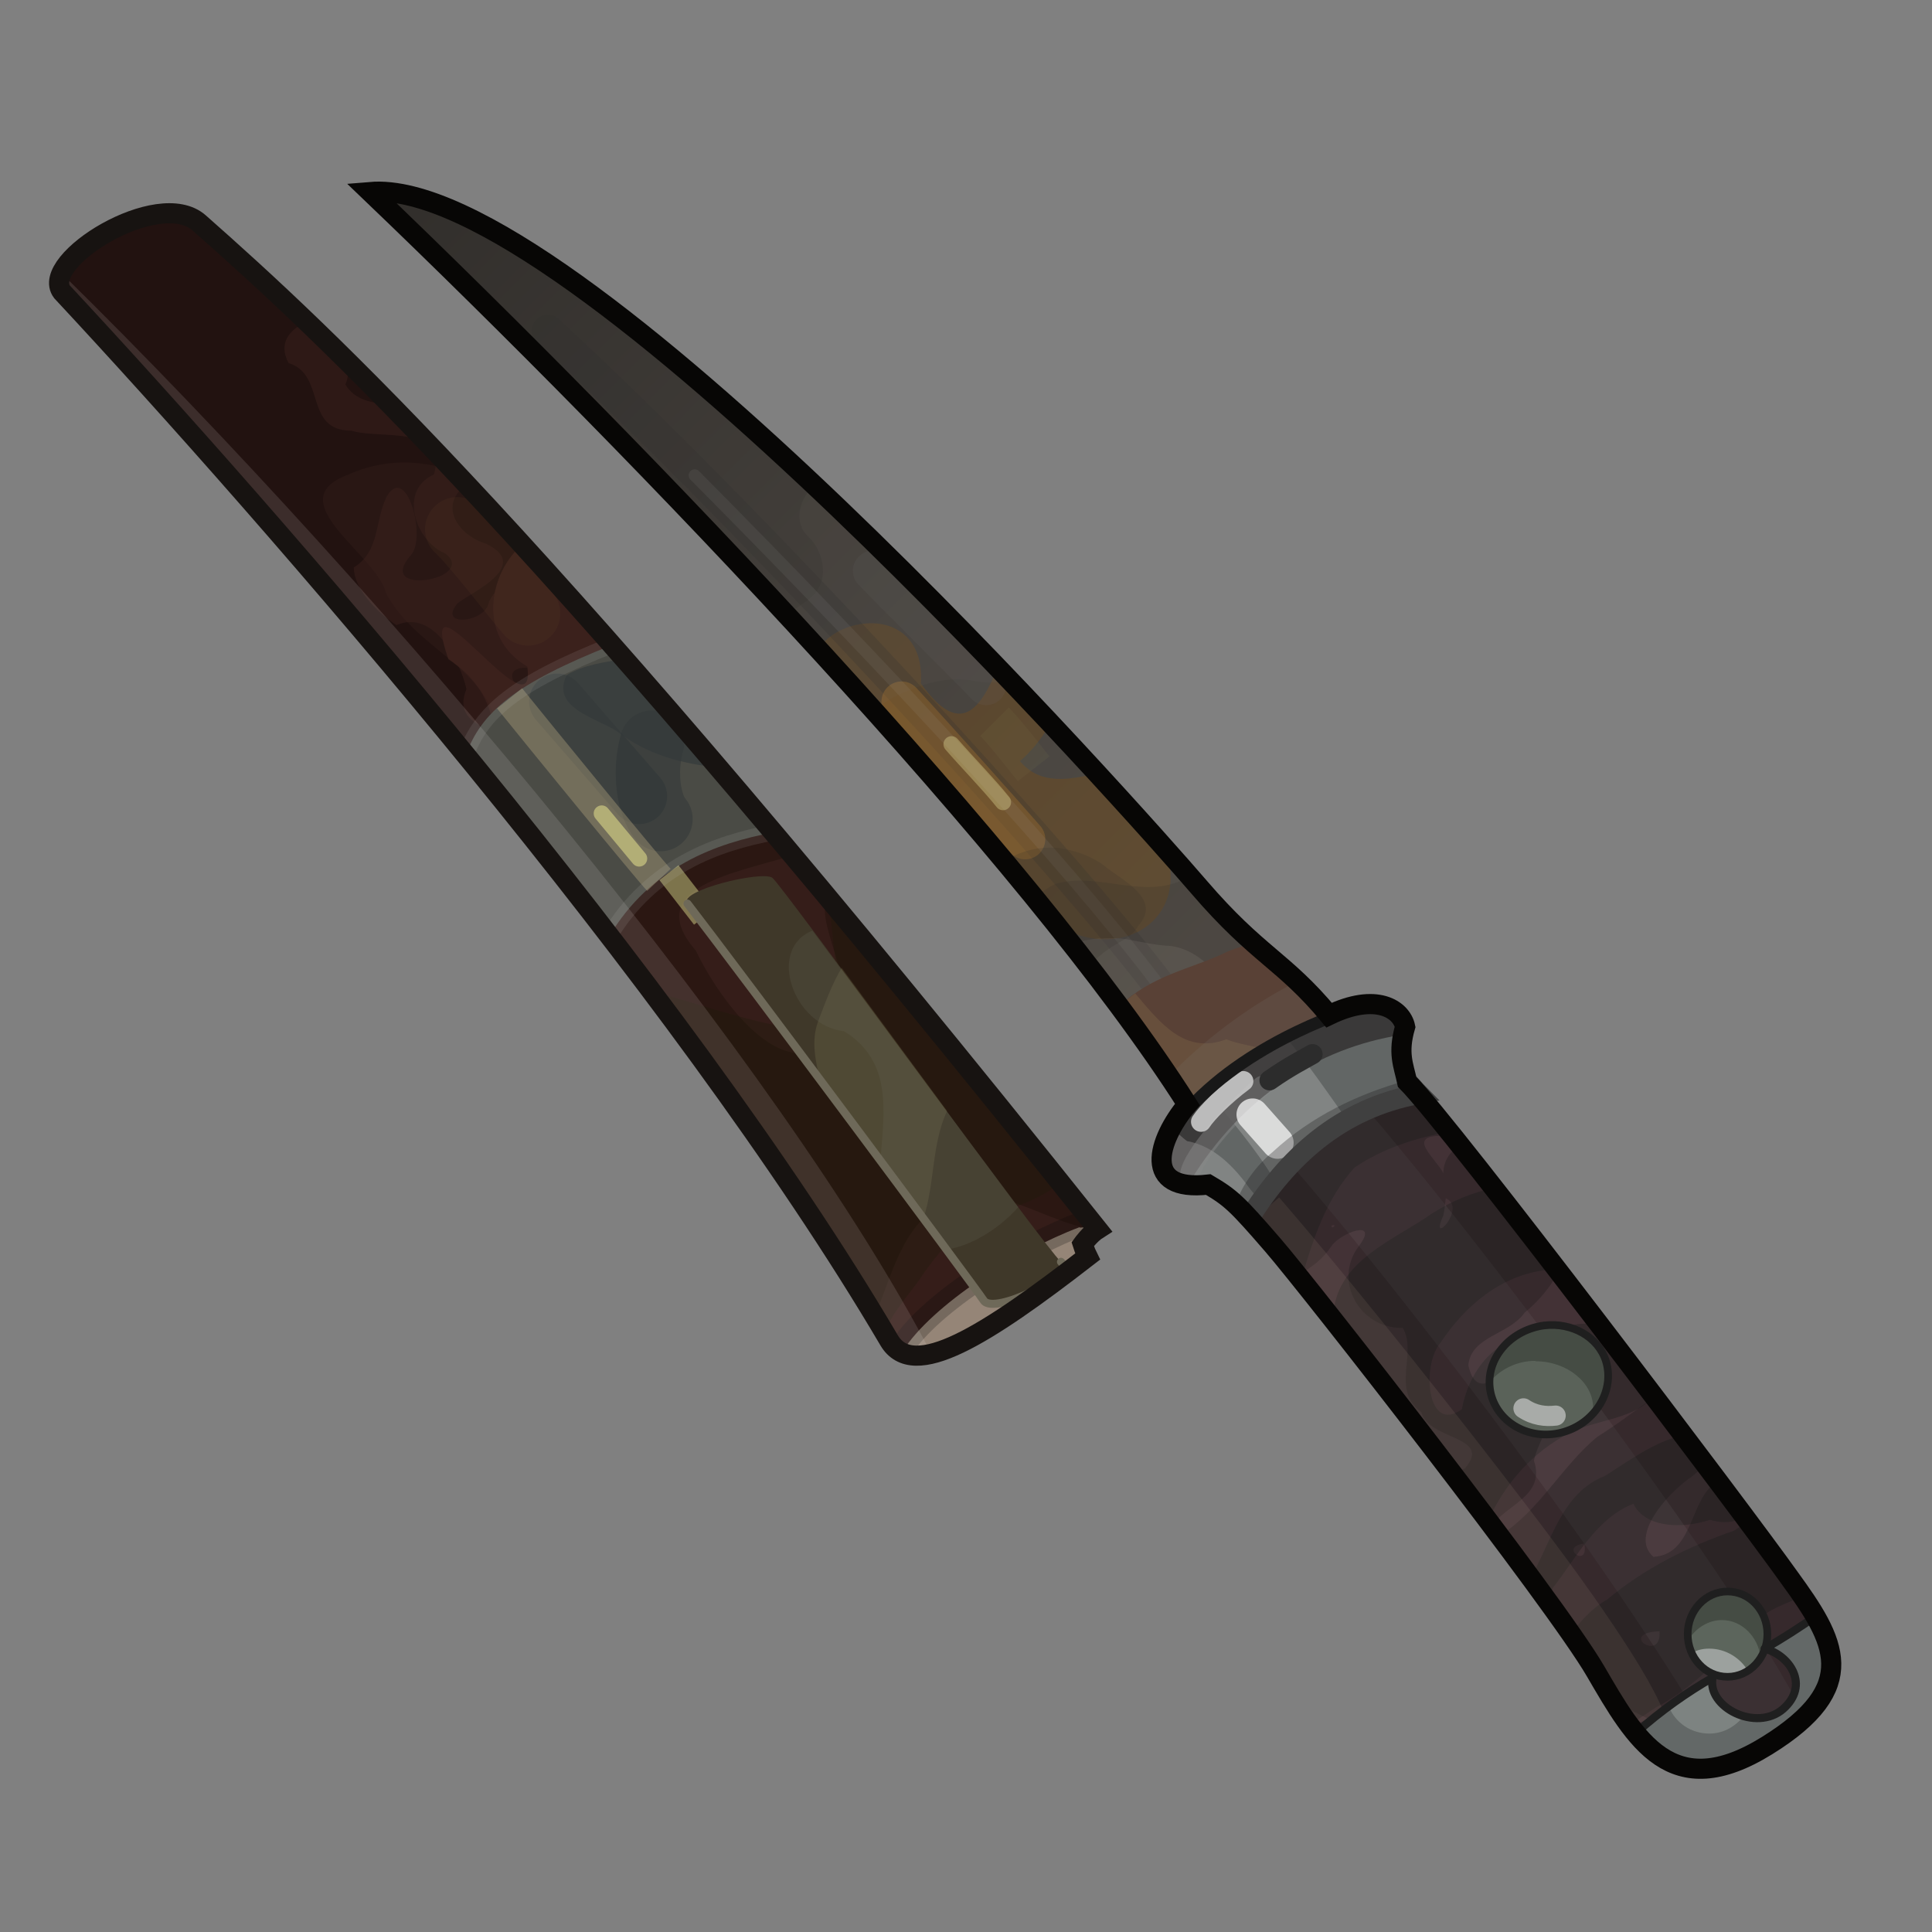 <?xml version="1.0" encoding="UTF-8" standalone="no"?>
<!DOCTYPE svg PUBLIC "-//W3C//DTD SVG 1.0//EN" "http://www.w3.org/TR/2001/REC-SVG-20010904/DTD/svg10.dtd">
<svg xmlns:svg="http://www.w3.org/2000/svg" xmlns="http://www.w3.org/2000/svg" xmlns:xlink="http://www.w3.org/1999/xlink" version="1.0" width="100%" height="100%" viewBox="0 0 48 48" id="_knife04">
<rect x="0" y="0" width="48" height="48" fill="#808080" stroke="none"/>
<defs id="defs2987">
<linearGradient id="lg4391">
<stop id="s4393" style="stop-color:#312e2b;stop-opacity:1" offset="0"/>
<stop id="s4395" style="stop-color:#58534d;stop-opacity:1" offset="1"/>
</linearGradient>
<linearGradient x1="9.26" y1="5.01" x2="32.26" y2="27.96" id="lg5297" xlink:href="#lg4391" gradientUnits="userSpaceOnUse"/>
</defs>
<g id="knife04" style="display:inline">
<g id="g5228">
<path d="m 1.54,7.25 c 5.18,5.56 15.36,17.23 20.55,26.05 0.60,1.02 2.40,-0.12 4.93,-2.08 -0.06,-0.12 -0.12,-0.31 -0.12,-0.31 0,0 0.18,-0.25 0.37,-0.37 C 13.55,13.32 8.04,8.27 4.95,5.54 3.94,4.64 0.97,6.49 1.54,7.25 z" id="p3041" style="fill:#351d19;fill-opacity:1;stroke:none"/>
<path d="m 18.16,19.40 c -0.32,-0.01 -0.66,0.01 -0.90,0.03 -1.54,0.02 -2.59,1.02 -3.31,2.28 2.92,3.71 5.70,7.55 7.78,11 0.33,-0.79 0.56,-1.70 1.09,-2.31 1.28,-1.64 2.95,0.00 4.43,0.15 0.01,-0.00 0.01,-0.02 0.03,-0.03 -2.53,-3.17 -4.71,-5.81 -6.71,-8.21 -0.38,0.54 0.80,2.29 0.34,3.21 -1.26,1.83 -3.04,-0.67 -3.62,-1.90 -1.39,-1.59 1.05,-1.94 2.40,-2.37 -0.51,-0.61 -1.04,-1.27 -1.53,-1.84 z" id="p3852" style="fill:#170f06;fill-opacity:0.33;stroke:none;display:inline"/>
<path d="m 3.91,5.33 c -1.23,0.17 -2.80,1.33 -2.37,1.90 2.65,2.85 6.62,7.30 10.56,12.15 0.39,-1.04 0.20,-2.26 -0.96,-3 -0.88,-2.56 2.22,2.01 1.96,0.18 -1.28,-0.75 -0.93,-2.36 -0.12,-3.03 C 9.02,9.23 6.60,7.02 4.94,5.55 4.69,5.33 4.32,5.28 3.91,5.33 z" id="p3838" style="fill:#050303;fill-opacity:0.40;stroke:none;display:inline"/>
<path d="m 9.97,11.49 c -0.44,0.01 -0.90,0.11 -1.34,0.31 -1.71,0.65 0.72,1.97 0.96,2.93 0.71,1.38 2.49,1.82 2.81,3.43 0.79,1.06 2.04,-0.24 2.75,-0.81 0.27,-0.19 0.43,-0.45 0.56,-0.75 -1.72,-1.97 -3.21,-3.57 -4.5,-4.93 -0.41,-0.11 -0.82,-0.19 -1.24,-0.18 z" id="p3845" style="fill:#854b42;fill-opacity:0.08;stroke:none;display:inline"/>
<path d="m 7.63,7.99 c -0.43,0.19 -0.73,0.53 -0.46,1.03 0.94,0.29 0.37,1.68 1.56,1.68 0.51,0.16 1.54,0.01 1.93,0.37 -0.32,-0.33 -0.67,-0.72 -0.96,-1.03 -0.46,-0.01 -0.90,-0.11 -1.12,-0.49 0.11,-0.23 0.05,-0.42 0,-0.62 -0.32,-0.31 -0.64,-0.66 -0.93,-0.93 z m 3.12,3.15 c 0.09,0.14 0.12,0.35 0.03,0.65 -0.89,0.39 -0.46,1.66 0.28,1.96 0.84,0.64 -1.80,1.10 -0.84,0.03 0.38,-0.46 -0.13,-2.30 -0.62,-1.43 -0.30,0.64 -0.16,1.34 -0.81,1.75 0.01,0.54 0.58,1.12 1.06,1.43 0.94,-0.40 1.58,0.90 1.74,1.59 -0.43,1.01 1.04,1.09 1.68,1.34 0.50,-0.18 0.82,-1.24 1.37,-0.40 1.69,0.06 -0.69,-2.15 -1.21,-0.93 -0.39,0.42 -1.25,-0.66 -0.21,-0.53 0.78,-0.06 0.76,-0.98 1.28,-1.40 -0.28,-0.31 -0.54,-0.57 -0.81,-0.87 -0.07,0.09 -0.12,0.21 -0.15,0.37 -0.39,0.28 -1.08,-0.53 -1.40,0.28 -0.09,0.48 -1.22,0.60 -0.81,0.06 0.05,-0.19 2.00,-0.92 0.75,-1.53 -0.72,-0.22 -1.19,-0.97 -0.5,-1.46 -0.29,-0.31 -0.53,-0.61 -0.81,-0.90 z" id="p3923" style="fill:#3c211d;fill-opacity:0.49;stroke:none;marker:none;visibility:visible;display:inline;overflow:visible;enable-background:accumulate"/>
<path d="m 15.22,16.02 c -2.43,0.96 -3.27,1.68 -3.65,2.75 1.20,1.47 2.39,2.97 3.56,4.5 1.05,-1.75 2.66,-2.32 4.09,-2.59 -1.45,-1.72 -2.80,-3.30 -4,-4.65 z" id="p3831" style="fill:#4a4b45;fill-opacity:1;stroke:none;display:inline"/>
<path d="m 13.84,17.43 2.04,2.35" id="p4078" style="fill:none;stroke:#2b3339;stroke-width:1.39;stroke-linecap:round;stroke-linejoin:miter;stroke-miterlimit:4;stroke-opacity:0.40;stroke-dasharray:none"/>
<path d="m 16.20,18.45 c -0.21,0.72 -0.08,1.57 0.21,1.90" id="p4109" style="fill:none;stroke:#2b3235;stroke-width:1.60;stroke-linecap:round;stroke-linejoin:miter;stroke-miterlimit:4;stroke-opacity:0.41;stroke-dasharray:none"/>
<path d="m 12.66,17.35 c 0.78,0.97 3.41,4.19 3.71,4.51" id="p3963" style="fill:none;stroke:#b4a57f;stroke-width:0.80;stroke-linecap:butt;stroke-linejoin:miter;stroke-miterlimit:4;stroke-opacity:0.39;stroke-dasharray:none;display:inline"/>
<path d="m 14.95,20.21 0.93,1.12" id="p3966" style="fill:none;stroke:#e5e28d;stroke-width:0.40;stroke-linecap:round;stroke-linejoin:miter;stroke-miterlimit:4;stroke-opacity:0.55;stroke-dasharray:none;display:inline"/>
<path d="m 26.82,30.49 c -1.53,0.57 -3.68,1.94 -4.40,3.09 0.79,0.40 2.43,-0.67 4.62,-2.37 -0.06,-0.12 -0.12,-0.31 -0.12,-0.31 0,0 0.18,-0.24 0.37,-0.37 -0.00,-0.00 0.00,-0.02 0,-0.03 -0.00,-0.00 -0.02,0.00 -0.03,0 -0.13,-0.01 -0.28,-0.01 -0.43,0 z" id="p3829" style="fill:#958577;fill-opacity:1;stroke:none;display:inline"/>
<path d="m 16.62,21.68 0.86,1.11" id="p4175" style="fill:none;stroke:#f5f9a0;stroke-width:0.60;stroke-linecap:butt;stroke-linejoin:miter;stroke-miterlimit:4;stroke-opacity:0.41;stroke-dasharray:none"/>
<path d="m 20.57,22.27 c 0.12,0.84 0.16,1.70 0.34,2.53 0.19,0.80 -0.62,1.24 -1.21,0.75 -1.21,-0.19 -2.38,-0.63 -3.56,-0.93 2.20,2.92 4.26,5.83 5.84,8.5 0.20,-0.57 0.67,-1.01 1,-1.53 0.43,-0.59 0.93,-1.19 1.68,-1.40 0.56,-0.21 1.22,-0.40 1.68,-0.81 -2.13,-2.66 -4.03,-5.00 -5.78,-7.09 z" id="p4015" style="fill:#1b1c08;fill-opacity:0.30;stroke:none;display:inline"/>
<path d="m 26.93,30.38 c -1.53,0.57 -3.82,1.97 -4.54,3.12" id="p3829-2" style="fill:none;stroke:#070705;stroke-width:0.60;stroke-miterlimit:4;stroke-opacity:0.22;stroke-dasharray:none;display:inline"/>
<path d="m 17.08,22.45 c 1.28,1.66 7.11,9.48 7.36,9.86 0.25,0.38 2.30,-0.64 1.92,-0.96 -0.38,-0.32 -6.92,-9.35 -7.17,-9.54 -0.25,-0.19 -2.37,0.32 -2.11,0.64 z" id="p3833" style="fill:#3f3829;fill-opacity:1;stroke:none;display:inline"/>
<path d="m 20.91,24.05 c -0.25,0.41 -0.42,0.90 -0.59,1.34 -0.17,0.49 -0.06,0.97 0.06,1.46 1.15,1.55 1.82,2.44 2.56,3.43 0.29,-0.87 0.20,-1.84 0.59,-2.68 -0.93,-1.26 -1.80,-2.45 -2.62,-3.56 z" id="p4008" style="fill:#e0e39f;fill-opacity:0.10;stroke:none;display:inline"/>
<path d="m 1.54,6.80 c -0.07,0.16 -0.09,0.31 0,0.43 C 6.72,12.81 16.91,24.48 22.10,33.30 22.26,33.57 22.84,33.65 23.15,33.65 19.48,26.60 9.81,14.92 1.54,6.80 z" id="p3861" style="fill:#fbf9f5;fill-opacity:0.12;stroke:none;display:inline"/>
<path d="m 11.36,13.15 c 0.45,0.42 1.50,1.80 1.76,2.09" id="p4080" style="fill:none;stroke:#6b4c2d;stroke-width:1.60;stroke-linecap:round;stroke-linejoin:miter;stroke-miterlimit:4;stroke-opacity:0.13;stroke-dasharray:none"/>
<path d="m 15.51,16.37 c -0.50,0.08 -1.01,0.15 -1.43,0.40 -0.41,0.82 0.75,1.07 1.25,1.40 0.73,0.57 1.61,0.81 2.53,0.90 -0.80,-0.94 -1.63,-1.90 -2.34,-2.71 z" id="p4100" style="fill:#32393a;fill-opacity:0.66;stroke:none"/>
<path d="m 20.19,23.12 c -1.15,0.45 -0.48,2.37 0.78,2.5 1.23,0.76 0.99,2.04 0.90,3.25 0.64,0.86 1.29,1.73 1.62,2.18 0.65,-0.09 1.35,-0.54 1.81,-1.06 -1.39,-1.85 -3.76,-5.05 -5.12,-6.87 z" id="p4130" style="fill:#68645a;fill-opacity:0.22;stroke:none"/>
<path d="m 17.08,22.45 c 1.28,1.66 7.11,9.48 7.36,9.86 0.25,0.38 2.30,-0.64 1.92,-0.96" id="p3833-8" style="fill:none;stroke:#6e6959;stroke-width:0.2;stroke-linecap:round;stroke-miterlimit:4;stroke-opacity:1;stroke-dasharray:none;display:inline"/>
<path d="m 15.22,16.02 c -2.43,0.96 -3.27,1.68 -3.65,2.75 m 3.56,4.5 c 1.05,-1.75 2.66,-2.32 4.09,-2.59" id="p3831-5" style="fill:none;stroke:#cccece;stroke-width:0.40;stroke-miterlimit:4;stroke-opacity:0.11;stroke-dasharray:none;display:inline"/>
<path d="M 1.54,7.25 C 6.72,12.81 16.90,24.48 22.09,33.30 c 0.60,1.02 2.40,-0.12 4.93,-2.08 -0.06,-0.12 -0.12,-0.31 -0.12,-0.31 0,0 0.18,-0.25 0.37,-0.37 C 13.55,13.32 8.04,8.27 4.95,5.54 3.94,4.64 0.97,6.49 1.54,7.25 z" id="stroke01" style="fill:none;stroke:#171311;stroke-width:0.5;stroke-miterlimit:4;stroke-opacity:1;stroke-dasharray:none;display:inline"/>
</g>
<g id="g5303">
<path d="m 9.20,4.77 c 6.83,6.54 16.41,16.55 20.30,22.67 -0.75,0.90 -1.13,2.18 0.52,1.99 0.56,0.33 0.71,0.47 1.61,1.51 0.90,1.04 7.02,8.87 8.01,10.58 0.99,1.70 1.89,3.32 4.26,1.85 2.37,-1.47 1.70,-2.60 0.56,-4.17 C 43.36,37.65 36.01,27.93 34.96,26.88 34.87,26.46 34.72,26.17 34.91,25.51 34.82,25.08 34.20,24.65 33.02,25.22 31.88,23.85 31.26,23.75 29.79,22.04 28.32,20.33 14.18,4.35 9.20,4.77 z" id="p4257" style="fill:url(#lg5297);fill-opacity:1;stroke:none"/>
<path d="m 34.84,26.03 c -1.45,0.48 -3.00,1.71 -4.43,3.65 0.32,0.22 0.57,0.49 1.25,1.28 0.90,1.04 7.00,8.88 8,10.59 0.99,1.70 1.90,3.31 4.28,1.84 2.37,-1.47 1.70,-2.62 0.56,-4.18 -1.13,-1.56 -8.48,-11.29 -9.53,-12.34 -0.06,-0.29 -0.13,-0.51 -0.12,-0.84 z" id="p4277" style="fill:#433236;fill-opacity:1;stroke:none;display:inline"/>
<path d="m 21.43,15.5 c -0.44,0.05 -0.88,0.29 -1.09,0.62 2.13,2.33 4.10,4.64 5.81,6.78 0.01,0.00 0.01,0.02 0.03,0.03 1.49,1.00 3.35,0.07 2.81,-1.78 -0.44,-0.49 -1.02,-1.14 -1.75,-1.93 -0.64,0.14 -1.38,0.31 -1.90,-0.31 0.25,-0.21 0.54,-0.55 0.75,-0.93 -0.41,-0.43 -0.85,-0.90 -1.31,-1.37 -0.40,0.94 -0.90,1.78 -1.90,0.37 C 22.95,15.80 22.17,15.40 21.43,15.5 z" id="p4281" style="fill:#754d1a;fill-opacity:0.42;stroke:none;display:inline"/>
<path d="m 20.21,12.09 c -0.36,0.30 -0.51,0.91 -0.12,1.25 0.39,0.37 0.53,1.13 0.06,1.5 -0.17,0.17 -0.41,0.28 -0.62,0.43 0.73,0.78 1.45,1.55 2.15,2.34 0.18,-0.07 0.34,-0.18 0.5,-0.28 0.60,-0.29 1.24,-0.53 1.93,-0.43 0.30,0.06 0.65,0.09 0.93,0 -1.46,-1.53 -3.07,-3.17 -4.81,-4.81 -0.00,0.00 -0.02,-0.00 -0.03,0 z" id="p4417" style="fill:#5a5650;fill-opacity:0.19;stroke:none"/>
<path d="M 13.61,8.22 C 18.61,12.81 26.48,21.42 28.78,24.46" id="p4297" style="fill:none;stroke:#2e2e2e;stroke-width:0.80;stroke-linecap:round;stroke-linejoin:miter;stroke-miterlimit:4;stroke-opacity:0.22;stroke-dasharray:none;display:inline"/>
<path d="m 22.40,17.43 c 0.89,0.96 2.46,2.72 3.07,3.42" id="p4441" style="fill:none;stroke:#c88930;stroke-width:1px;stroke-linecap:round;stroke-linejoin:miter;stroke-opacity:0.26"/>
<path d="m 17.26,11.81 c 4.87,4.91 9.22,9.61 11.51,12.64" id="p4297-3" style="fill:none;stroke:#bbbbbb;stroke-width:0.30;stroke-linecap:round;stroke-linejoin:miter;stroke-miterlimit:4;stroke-opacity:0.09;stroke-dasharray:none;display:inline"/>
<path d="m 29.56,21.81 c -0.11,0.03 -0.23,0.07 -0.34,0.12 -0.98,0.34 -2.01,-0.26 -3,0.03 -0.18,0.09 -0.35,0.21 -0.53,0.34 0.73,0.90 1.44,1.76 2.06,2.59 0.03,-0.01 0.06,-0.01 0.09,-0.03 0.66,-0.26 1.39,-0.05 2.06,-0.31 0.50,-0.27 0.94,-0.66 1.40,-1 -0.42,-0.36 -0.89,-0.76 -1.53,-1.5 -0.03,-0.04 -0.16,-0.18 -0.21,-0.25 z" id="p4488" style="fill:#32302c;fill-opacity:0.20;stroke:none"/>
<path d="m 27.34,23.31 c -0.24,0.02 -0.50,0.08 -0.75,0.12 0.51,0.64 1.02,1.30 1.46,1.90 0.30,-0.16 0.62,-0.27 0.93,-0.40 0.26,-0.15 0.53,-0.22 0.81,-0.34 0.18,-0.09 0.52,-0.29 0.31,-0.53 -0.27,-0.28 -0.62,-0.51 -1.03,-0.56 -0.33,-0.01 -0.67,-0.09 -1,-0.15 -0.25,-0.05 -0.49,-0.05 -0.75,-0.03 z" id="p4501" style="fill:#b0aca5;fill-opacity:0.12;stroke:none"/>
<path d="m 31.18,23.43 c -0.23,0.05 -0.46,0.12 -0.68,0.21 -0.44,0.22 -0.94,0.37 -1.40,0.56 -0.45,0.18 -0.91,0.44 -1.28,0.78 0.64,0.87 1.20,1.70 1.68,2.46 -0.39,0.46 -0.66,1.02 -0.62,1.43 0.89,-0.02 1.68,-0.43 2.53,-0.68 0.75,-0.34 1.49,-0.69 2.28,-0.96 0.39,-0.09 0.85,-0.29 0.93,-0.75 0.09,-0.52 -0.04,-1.02 -0.25,-1.5 -0.00,-0.00 -0.02,0.00 -0.03,0 -0.31,-0.07 -0.73,-0.05 -1.31,0.21 -0.69,-0.84 -1.22,-1.23 -1.84,-1.78 z" id="p4286" style="fill:#594136;fill-opacity:1;stroke:none;display:inline"/>
<path d="M 28.21,24.68 C 28.07,24.78 27.94,24.88 27.81,25 c 0.64,0.87 1.20,1.70 1.68,2.46 -0.14,0.16 -0.27,0.35 -0.37,0.53 0.16,-0.06 0.33,-0.14 0.5,-0.31 0.74,-0.61 1.97,-0.33 2.56,-1.15 0.01,-0.45 -1.19,-0.49 -1.71,-0.71 -1.03,0.39 -1.64,-0.40 -2.25,-1.12 z" id="p4514" style="fill:#a48859;fill-opacity:0.20;stroke:none;display:inline"/>
<path d="m 32.25,24.37 c -1.02,0.52 -2.14,1.27 -3.21,2.37 0.15,0.24 0.32,0.48 0.46,0.71 -0.39,0.46 -0.66,1.02 -0.62,1.43 0.89,-0.02 1.68,-0.43 2.53,-0.68 0.75,-0.34 1.49,-0.69 2.28,-0.96 0.39,-0.09 0.85,-0.29 0.93,-0.75 0.09,-0.52 -0.04,-1.02 -0.25,-1.5 -0.00,-0.00 -0.02,0.00 -0.03,0 -0.31,-0.07 -0.73,-0.05 -1.31,0.21 C 32.74,24.87 32.49,24.61 32.25,24.37 z" id="p4526" style="fill:#7b7775;fill-opacity:0.16;stroke:none;display:inline"/>
<path d="m 34.87,26.37 c -0.29,0.05 -0.58,0.11 -0.87,0.18 -0.21,0.07 -0.43,0.17 -0.65,0.25 -0.74,0.49 -1.51,1.17 -2.25,2.03 -0.05,0.40 -0.18,0.77 -0.37,1.12 0.22,0.20 0.47,0.46 0.93,1 0.10,0.11 0.47,0.54 0.68,0.81 0.28,-0.98 0.61,-1.97 1.31,-2.75 C 34.34,28.54 35.16,28.27 36,28.12 35.53,27.54 35.14,27.04 34.96,26.87 34.92,26.69 34.89,26.54 34.87,26.37 z m 2.25,3.15 c -0.55,0.10 -1.08,0.34 -1.53,0.62 -0.93,0.66 -2.33,1.15 -2.46,2.46 0.01,0.06 -0.00,0.10 0,0.15 0.01,0.01 0.01,0.01 0.03,0.03 1.09,1.39 2.52,3.28 3.81,5 0.42,-0.92 1.12,-1.72 2.03,-2.18 0.64,-0.33 1.65,-0.34 2.09,-0.93 -0.55,-0.73 -0.75,-1.01 -1.34,-1.78 -0.46,-0.04 -0.96,0.04 -1.37,0.25 -1.10,-0.04 -1.86,0.80 -2.06,1.87 -0.87,0.64 -1.01,-1.10 -0.53,-1.65 0.60,-0.91 1.51,-1.69 2.65,-1.81 0.11,0.03 0.21,0.06 0.31,0.06 -0.56,-0.73 -1.12,-1.45 -1.62,-2.09 z m 4.65,6.15 c -0.68,0.16 -1.31,0.63 -1.90,1 -1.07,0.42 -1.32,1.62 -1.84,2.53 0.15,0.21 0.26,0.39 0.40,0.59 0.07,-0.12 0.12,-0.23 0.15,-0.34 0.57,-0.73 1.08,-1.73 2,-2.09 0.29,0.60 1.21,0.63 1.90,0.40 0.34,0.10 0.62,0.06 0.84,-0.06 -0.38,-0.51 -0.92,-1.27 -1.5,-2.03 -0.01,0.00 -0.04,-0.00 -0.06,0 z m 1.65,2.18 c -0.12,0.04 -0.23,0.10 -0.34,0.18 -1.13,0.39 -2.22,0.93 -3.15,1.71 -0.35,0.19 -0.64,0.52 -0.90,0.84 0.27,0.39 0.49,0.71 0.62,0.93 0.27,0.47 0.54,0.94 0.84,1.34 0.22,-0.14 0.43,-0.28 0.65,-0.43 0.93,-0.48 1.65,-1.28 2.40,-2 0.29,-0.44 0.83,-0.56 1.28,-0.78 C 44.73,39.53 44.61,39.38 44.5,39.21 44.37,39.05 43.71,38.20 43.46,37.87 c -0.00,0.00 -0.02,-0.00 -0.03,0 z" id="p4646" style="fill:#1e1d1d;fill-opacity:0.39;stroke:none;display:inline"/>
<path d="m 33.5,27.03 -1.75,1.53 c 1.74,1.97 4.39,5.33 6.71,8.53 1.94,2.68 3.64,5.29 4.43,6.78 0.31,-0.08 0.64,-0.23 1.03,-0.46 0.41,-0.25 0.69,-0.50 0.93,-0.75 C 43.91,40.85 42.23,38.39 40.31,35.75 37.95,32.49 35.33,29.11 33.5,27.03 z" id="p4848" style="fill:#a4a4a4;fill-opacity:0.09;stroke:none;marker:none;visibility:visible;display:inline;overflow:visible;enable-background:accumulate"/>
<path d="m 34.12,24.96 c -0.72,0.18 -1.59,0.53 -2.62,1.06 -0.85,0.43 -1.51,0.91 -2,1.43 -0.04,0.05 -0.08,0.10 -0.12,0.15 -0.66,0.88 -0.90,1.99 0.65,1.81 0.37,0.22 0.64,0.46 1,0.84 0.95,-1.50 2.25,-2.73 4.21,-3.09 -0.08,-0.09 -0.22,-0.25 -0.28,-0.31 -0.09,-0.42 -0.25,-0.71 -0.06,-1.37 -0.05,-0.26 -0.29,-0.49 -0.75,-0.53 -0.01,-8.73e-4 -0.01,5.82e-4 -0.03,0 z" id="p4279" style="fill:#626665;fill-opacity:1;stroke:none;display:inline"/>
<path d="m 31.96,25.81 c -0.16,0.07 -0.29,0.13 -0.46,0.21 -0.62,0.32 -1.13,0.66 -1.56,1.03 0.61,0.74 1.25,1.47 1.75,2.31 0.49,-0.60 1.08,-1.13 1.78,-1.53 -0.48,-0.68 -0.96,-1.38 -1.5,-2.03 z" id="p4582" style="fill:#f0efef;fill-opacity:0.22;stroke:none;display:inline"/>
<path d="m 23.64,18.49 c 0.38,0.44 0.92,0.99 1.28,1.44" id="p4443" style="fill:none;stroke:#f0eca1;stroke-width:0.40;stroke-linecap:round;stroke-linejoin:miter;stroke-miterlimit:4;stroke-opacity:0.33;stroke-dasharray:none"/>
<path d="m 26.06,21.06 c -0.39,-9.85e-4 -0.79,0.13 -1.12,0.34 0.74,0.89 1.44,1.75 2.09,2.59 0.17,-0.12 0.31,-0.28 0.5,-0.40 C 27.78,23.40 28.13,23.30 28.28,23 28.88,22.35 27.89,21.87 27.5,21.56 27.20,21.31 26.81,21.16 26.43,21.09 26.30,21.06 26.19,21.06 26.06,21.06 z" id="p4445" style="fill:#32302c;fill-opacity:0.18;stroke:none"/>
<path d="m 24.71,17.93 c 0.26,0.26 0.97,1.17 0.97,1.17" id="p4484" style="fill:none;stroke:#847b4f;stroke-width:1px;stroke-linecap:butt;stroke-linejoin:miter;stroke-opacity:0.12"/>
<path d="m 21.69,14.18 c 1.00,1.03 2.41,2.41 2.81,2.84" id="p4486" style="fill:none;stroke:#686868;stroke-width:1px;stroke-linecap:round;stroke-linejoin:miter;stroke-opacity:0.14"/>
<path d="m 34.12,24.96 c -0.72,0.18 -1.59,0.53 -2.62,1.06 -0.85,0.43 -1.51,0.91 -2,1.43 -0.04,0.05 -0.08,0.10 -0.12,0.15 -0.63,0.83 -1.09,1.77 0.20,1.73 1.27,-2.07 3.16,-3.30 5.25,-3.62 -0.05,-0.26 -0.21,-0.73 -0.67,-0.76 -0.01,-8.73e-4 -0.01,5.82e-4 -0.03,0 z" id="p4558" style="fill:#302e2e;fill-opacity:0.79;stroke:none;display:inline"/>
<path d="m 29.12,28.03 c -0.43,0.78 -0.42,1.55 0.90,1.40 0.37,0.22 0.64,0.46 1,0.84 0.09,-0.14 0.18,-0.29 0.28,-0.43 -0.08,-0.10 -0.17,-0.21 -0.25,-0.31 -0.38,-0.53 -0.88,-1.06 -1.56,-1.18 -0.12,-0.09 -0.24,-0.21 -0.37,-0.31 z" id="p4588" style="fill:#f0efef;fill-opacity:0.22;stroke:none;display:inline"/>
<path d="m 31.36,26.98 c -1.09,0.94 -1.99,2.11 -1.76,2.35" id="p4642" style="fill:none;stroke:#8a8a8a;stroke-width:0.5;stroke-linecap:round;stroke-linejoin:miter;stroke-miterlimit:4;stroke-opacity:0.44;stroke-dasharray:none"/>
<path d="m 31.12,27.69 0.62,0.70" id="p4644" style="fill:none;stroke:#fafafa;stroke-width:0.80;stroke-linecap:round;stroke-linejoin:miter;stroke-miterlimit:4;stroke-opacity:0.73;stroke-dasharray:none"/>
<path d="m 34.96,26.84 c -1.23,0.34 -2.39,0.90 -3.34,1.78 -0.40,0.33 -0.75,0.80 -0.93,1.31 0.23,0.20 0.48,0.47 0.96,1.03 0.08,0.10 0.38,0.50 0.56,0.71 0.36,-0.14 0.67,-0.41 0.87,-0.71 0.22,-0.33 1.21,-0.70 0.68,0 -0.66,0.87 0.04,2.06 1.09,2.03 0.37,0.62 -0.30,1.55 0.46,2.09 0.19,0.72 1.78,0.58 1.09,1.40 -0.11,0.04 -0.20,0.12 -0.31,0.18 0.33,0.44 0.64,0.85 0.96,1.28 0.34,-0.56 1.36,-0.76 1.06,-1.65 0.14,-0.73 1.18,-1.82 0.12,-2.34 -0.66,-0.31 -1.49,1.12 -1.75,-0.03 0.07,-0.73 1.01,-0.75 1.40,-1.31 0.31,-0.25 0.61,-0.59 0.81,-0.96 -0.91,-1.19 -1.75,-2.33 -2.43,-3.18 -0.24,0.14 -0.40,0.38 -0.40,0.68 -0.19,-0.38 -0.95,-0.94 -0.03,-0.93 0.05,-0.01 0.12,0.00 0.18,0 -0.50,-0.62 -0.91,-1.16 -1.09,-1.34 -0.00,-0.01 0.00,-0.02 0,-0.03 z m 0.96,2.93 c 0.55,0.24 -0.44,1.25 -0.06,0.43 0.03,-0.14 0.04,-0.28 0.06,-0.43 z m -2.84,0.68 c 0.17,-0.06 -0.00,0.12 0,0 z m 8.03,4.25 c -0.48,0.34 -0.93,0.69 -1.43,1 -0.88,0.73 -1.45,1.85 -2.43,2.46 0.32,0.43 0.68,0.89 0.96,1.28 0.08,-0.04 0.13,-0.07 0.15,-0.03 -0.03,0.03 -0.08,0.06 -0.12,0.09 0.65,0.89 1.17,1.63 1.40,2.03 0.15,0.26 0.31,0.50 0.46,0.75 0.72,0.36 1.46,0.72 2.18,1.09 0.44,0.14 0.96,0.20 1.43,0.09 0.06,-0.03 0.11,-0.05 0.18,-0.09 0.29,-0.18 0.54,-0.35 0.75,-0.53 0.01,-0.01 0.01,-0.02 0.03,-0.03 0.04,-0.07 0.09,-0.13 0.12,-0.21 0.31,-0.79 -0.27,-1.29 -0.90,-1.59 0.06,-0.00 0.11,-0.02 0.15,-0.06 0.50,-0.03 0.87,-0.46 0.96,-0.93 -0.16,-0.26 -0.35,-0.52 -0.56,-0.81 -0.21,-0.29 -1.24,-1.64 -1.81,-2.40 -0.02,0.03 -0.06,0.05 -0.09,0.09 -0.57,0.51 -0.51,1.72 -1.46,1.78 -0.62,-0.53 0.39,-1.62 0.96,-2 0.09,-0.08 0.20,-0.17 0.31,-0.25 -0.43,-0.58 -0.74,-1.01 -1.28,-1.71 z m -1.75,3.65 c 0.13,0.65 -0.66,0.08 0,0 z m 1.87,2.18 c 0.06,0.80 -1.06,0.03 0,0 z" id="p4769" style="fill:#171717;fill-opacity:0.29;stroke:none;marker:none;visibility:visible;display:inline;overflow:visible;enable-background:accumulate"/>
<path d="m 45.12,40.15 c -0.41,0.28 -0.83,0.56 -1.28,0.81 0.63,0.16 1.13,0.91 0.46,1.5 -0.67,0.58 -1.90,-0.05 -1.75,-0.78 -0.64,0.37 -1.27,0.81 -1.90,1.37 0.74,0.90 1.67,1.33 3.28,0.34 1.86,-1.15 1.83,-2.13 1.18,-3.25 z" id="p4736" style="fill:#636867;fill-opacity:1;stroke:none;display:inline"/>
<path d="m 31.54,26.84 c 0.48,-0.34 0.90,-0.55 1.07,-0.65" id="p4801" style="fill:none;stroke:#2c2c2c;stroke-width:0.5;stroke-linecap:round;stroke-linejoin:miter;stroke-miterlimit:4;stroke-opacity:1;stroke-dasharray:none;display:inline"/>
<path d="m 31.78,29.75 -0.68,0.59 c 0.15,0.17 0.31,0.33 0.56,0.62 0.90,1.04 7.00,8.88 8,10.59 0.27,0.47 0.54,0.94 0.84,1.34 l 0.84,-0.34 c -0.26,-0.64 -0.78,-1.48 -1.5,-2.53 -0.71,-1.04 -1.63,-2.25 -2.59,-3.5 C 35.33,34.03 33.19,31.38 31.78,29.75 z" id="p4804" style="fill:#ccbc96;fill-opacity:0.10;stroke:none;marker:none;visibility:visible;display:inline;overflow:visible;enable-background:accumulate"/>
<path d="m 38.37,32.93 c -0.09,0.01 -0.18,0.03 -0.28,0.06 -0.78,0.24 -1.25,0.99 -1.03,1.71 0.22,0.71 1.02,1.11 1.81,0.87 0.78,-0.24 1.25,-1.03 1.03,-1.75 C 39.71,33.21 39.05,32.85 38.37,32.93 z" id="p4862" style="color:#000000;fill:#454c44;fill-opacity:1;fill-rule:nonzero;stroke:none;marker:none;visibility:visible;display:inline;overflow:visible;enable-background:accumulate"/>
<path d="m 38.15,33.81 c -0.47,0 -0.86,0.21 -1.12,0.5 -0.00,0.14 -0.01,0.26 0.03,0.40 0.22,0.71 1.02,1.11 1.81,0.87 0.26,-0.08 0.51,-0.22 0.68,-0.40 0.01,-0.07 0.03,-0.14 0.03,-0.21 0,-0.62 -0.65,-1.15 -1.43,-1.15 z" id="p4865" style="color:#000000;fill:#828e81;fill-opacity:0.35;fill-rule:nonzero;stroke:none;marker:none;visibility:visible;display:inline;overflow:visible;enable-background:accumulate"/>
<path d="m 43.91,40.60 c 0,0.58 -0.44,1.06 -0.99,1.06 -0.55,0 -0.99,-0.47 -0.99,-1.06 0,-0.58 0.44,-1.06 0.99,-1.06 0.55,0 0.99,0.47 0.99,1.06 z" id="p4895" style="color:#000000;fill:#454c44;fill-opacity:1;fill-rule:nonzero;stroke:none;marker:none;visibility:visible;display:inline;overflow:visible;enable-background:accumulate"/>
<path d="m 42.78,40.25 c -0.33,0 -0.63,0.19 -0.81,0.46 0.05,0.53 0.42,0.96 0.93,0.96 0.35,0 0.66,-0.20 0.84,-0.5 C 43.68,40.67 43.28,40.25 42.78,40.25 z" id="p4895-5" style="color:#000000;fill:#828e81;fill-opacity:0.39;fill-rule:nonzero;stroke:none;marker:none;visibility:visible;display:inline;overflow:visible;enable-background:accumulate"/>
<path d="m 42.46,40.96 c -0.15,0 -0.27,0.03 -0.40,0.09 0.14,0.36 0.45,0.62 0.84,0.62 0.19,0 0.37,-0.05 0.53,-0.15 -0.18,-0.32 -0.55,-0.56 -0.96,-0.56 z" id="p4898" style="color:#000000;fill:#b6bab9;fill-opacity:0.71;stroke:none;marker:none;visibility:visible;display:inline;overflow:visible;enable-background:accumulate"/>
<path d="m 42.56,41.68 c -0.36,0.21 -0.73,0.45 -1.09,0.71 0.00,0.00 -0.00,0.02 0,0.03 0.16,0.38 0.54,0.65 1,0.65 0.36,0 0.67,-0.19 0.87,-0.46 -0.48,-0.13 -0.87,-0.50 -0.78,-0.93 z" id="p4736-1" style="fill:#868c8a;fill-opacity:0.75;stroke:none;display:inline"/>
<path d="m 45.12,40.15 c -0.41,0.28 -0.83,0.56 -1.28,0.81 0.63,0.16 1.13,0.91 0.46,1.5 -0.67,0.58 -1.90,-0.05 -1.75,-0.78 -0.64,0.37 -1.27,0.81 -1.90,1.37 0.74,0.90 1.67,1.33 3.28,0.34 1.86,-1.15 1.83,-2.13 1.18,-3.25 z" id="p4736-8" style="color:#000000;fill:none;stroke:#1f1f1f;stroke-width:0.2;stroke-linecap:butt;stroke-linejoin:round;stroke-miterlimit:4;stroke-opacity:1;stroke-dasharray:none;stroke-dashoffset:0;marker:none;visibility:visible;display:inline;overflow:visible;enable-background:accumulate"/>
<path d="m 30.89,26.86 c -0.47,0.35 -0.90,0.78 -1.05,1.01" id="p4580" style="fill:none;stroke:#c9c9c9;stroke-width:0.5;stroke-linecap:round;stroke-linejoin:miter;stroke-miterlimit:4;stroke-opacity:0.90;stroke-dasharray:none;display:inline"/>
<path d="m 29.53,27.55 c 1.62,-1.77 4.19,-2.51 4.19,-2.51" id="p4529" style="fill:none;stroke:#181818;stroke-width:0.30;stroke-linecap:butt;stroke-linejoin:miter;stroke-miterlimit:4;stroke-opacity:1;stroke-dasharray:none;display:inline"/>
<path d="M 31.03,30.28 C 31.98,28.77 33.28,27.54 35.25,27.18 35.16,27.09 35.02,26.92 34.96,26.87" id="p4279-2" style="fill:none;stroke:#404040;stroke-width:0.5;stroke-miterlimit:4;stroke-opacity:1;stroke-dasharray:none;display:inline"/>
<path d="m 38.37,32.93 c -0.09,0.01 -0.18,0.03 -0.28,0.06 -0.78,0.24 -1.25,0.99 -1.03,1.71 0.22,0.71 1.02,1.11 1.81,0.87 0.78,-0.24 1.25,-1.03 1.03,-1.75 C 39.71,33.21 39.05,32.85 38.37,32.93 z" id="p4862-0" style="color:#000000;fill:none;stroke:#1f1f1f;stroke-width:0.19;stroke-miterlimit:4;stroke-opacity:1;marker:none;visibility:visible;display:inline;overflow:visible;enable-background:accumulate"/>
<path d="m 37.85,34.99 c 0.27,0.18 0.55,0.21 0.80,0.18" id="p4893" style="fill:none;stroke:#d8d8d8;stroke-width:0.5;stroke-linecap:round;stroke-linejoin:miter;stroke-miterlimit:4;stroke-opacity:0.62;stroke-dasharray:none;display:inline"/>
<path d="m 43.91,40.60 c 0,0.58 -0.44,1.06 -0.99,1.06 -0.55,0 -0.99,-0.47 -0.99,-1.06 0,-0.58 0.44,-1.06 0.99,-1.06 0.55,0 0.99,0.47 0.99,1.06 z" id="p4895-7" style="color:#000000;fill:none;stroke:#1f1f1f;stroke-width:0.19;stroke-linecap:butt;stroke-linejoin:miter;stroke-miterlimit:4;stroke-opacity:1;stroke-dashoffset:0;marker:none;visibility:visible;display:inline;overflow:visible;enable-background:accumulate"/>
<path d="m 9.20,4.77 c 6.83,6.54 16.41,16.55 20.30,22.67 -0.75,0.90 -1.13,2.18 0.52,1.99 0.56,0.33 0.71,0.47 1.61,1.51 0.90,1.04 7.02,8.87 8.01,10.58 0.99,1.70 1.89,3.32 4.26,1.85 2.37,-1.47 1.70,-2.60 0.56,-4.17 C 43.36,37.65 36.01,27.93 34.96,26.88 34.87,26.46 34.72,26.17 34.91,25.51 34.82,25.08 34.20,24.65 33.02,25.22 31.88,23.85 31.26,23.75 29.79,22.04 28.32,20.33 14.18,4.35 9.20,4.77 z" id="stroke02" style="fill:none;stroke:#070605;stroke-width:0.5;stroke-miterlimit:4;stroke-opacity:1;stroke-dasharray:none;display:inline"/>
</g>
</g>
</svg>
